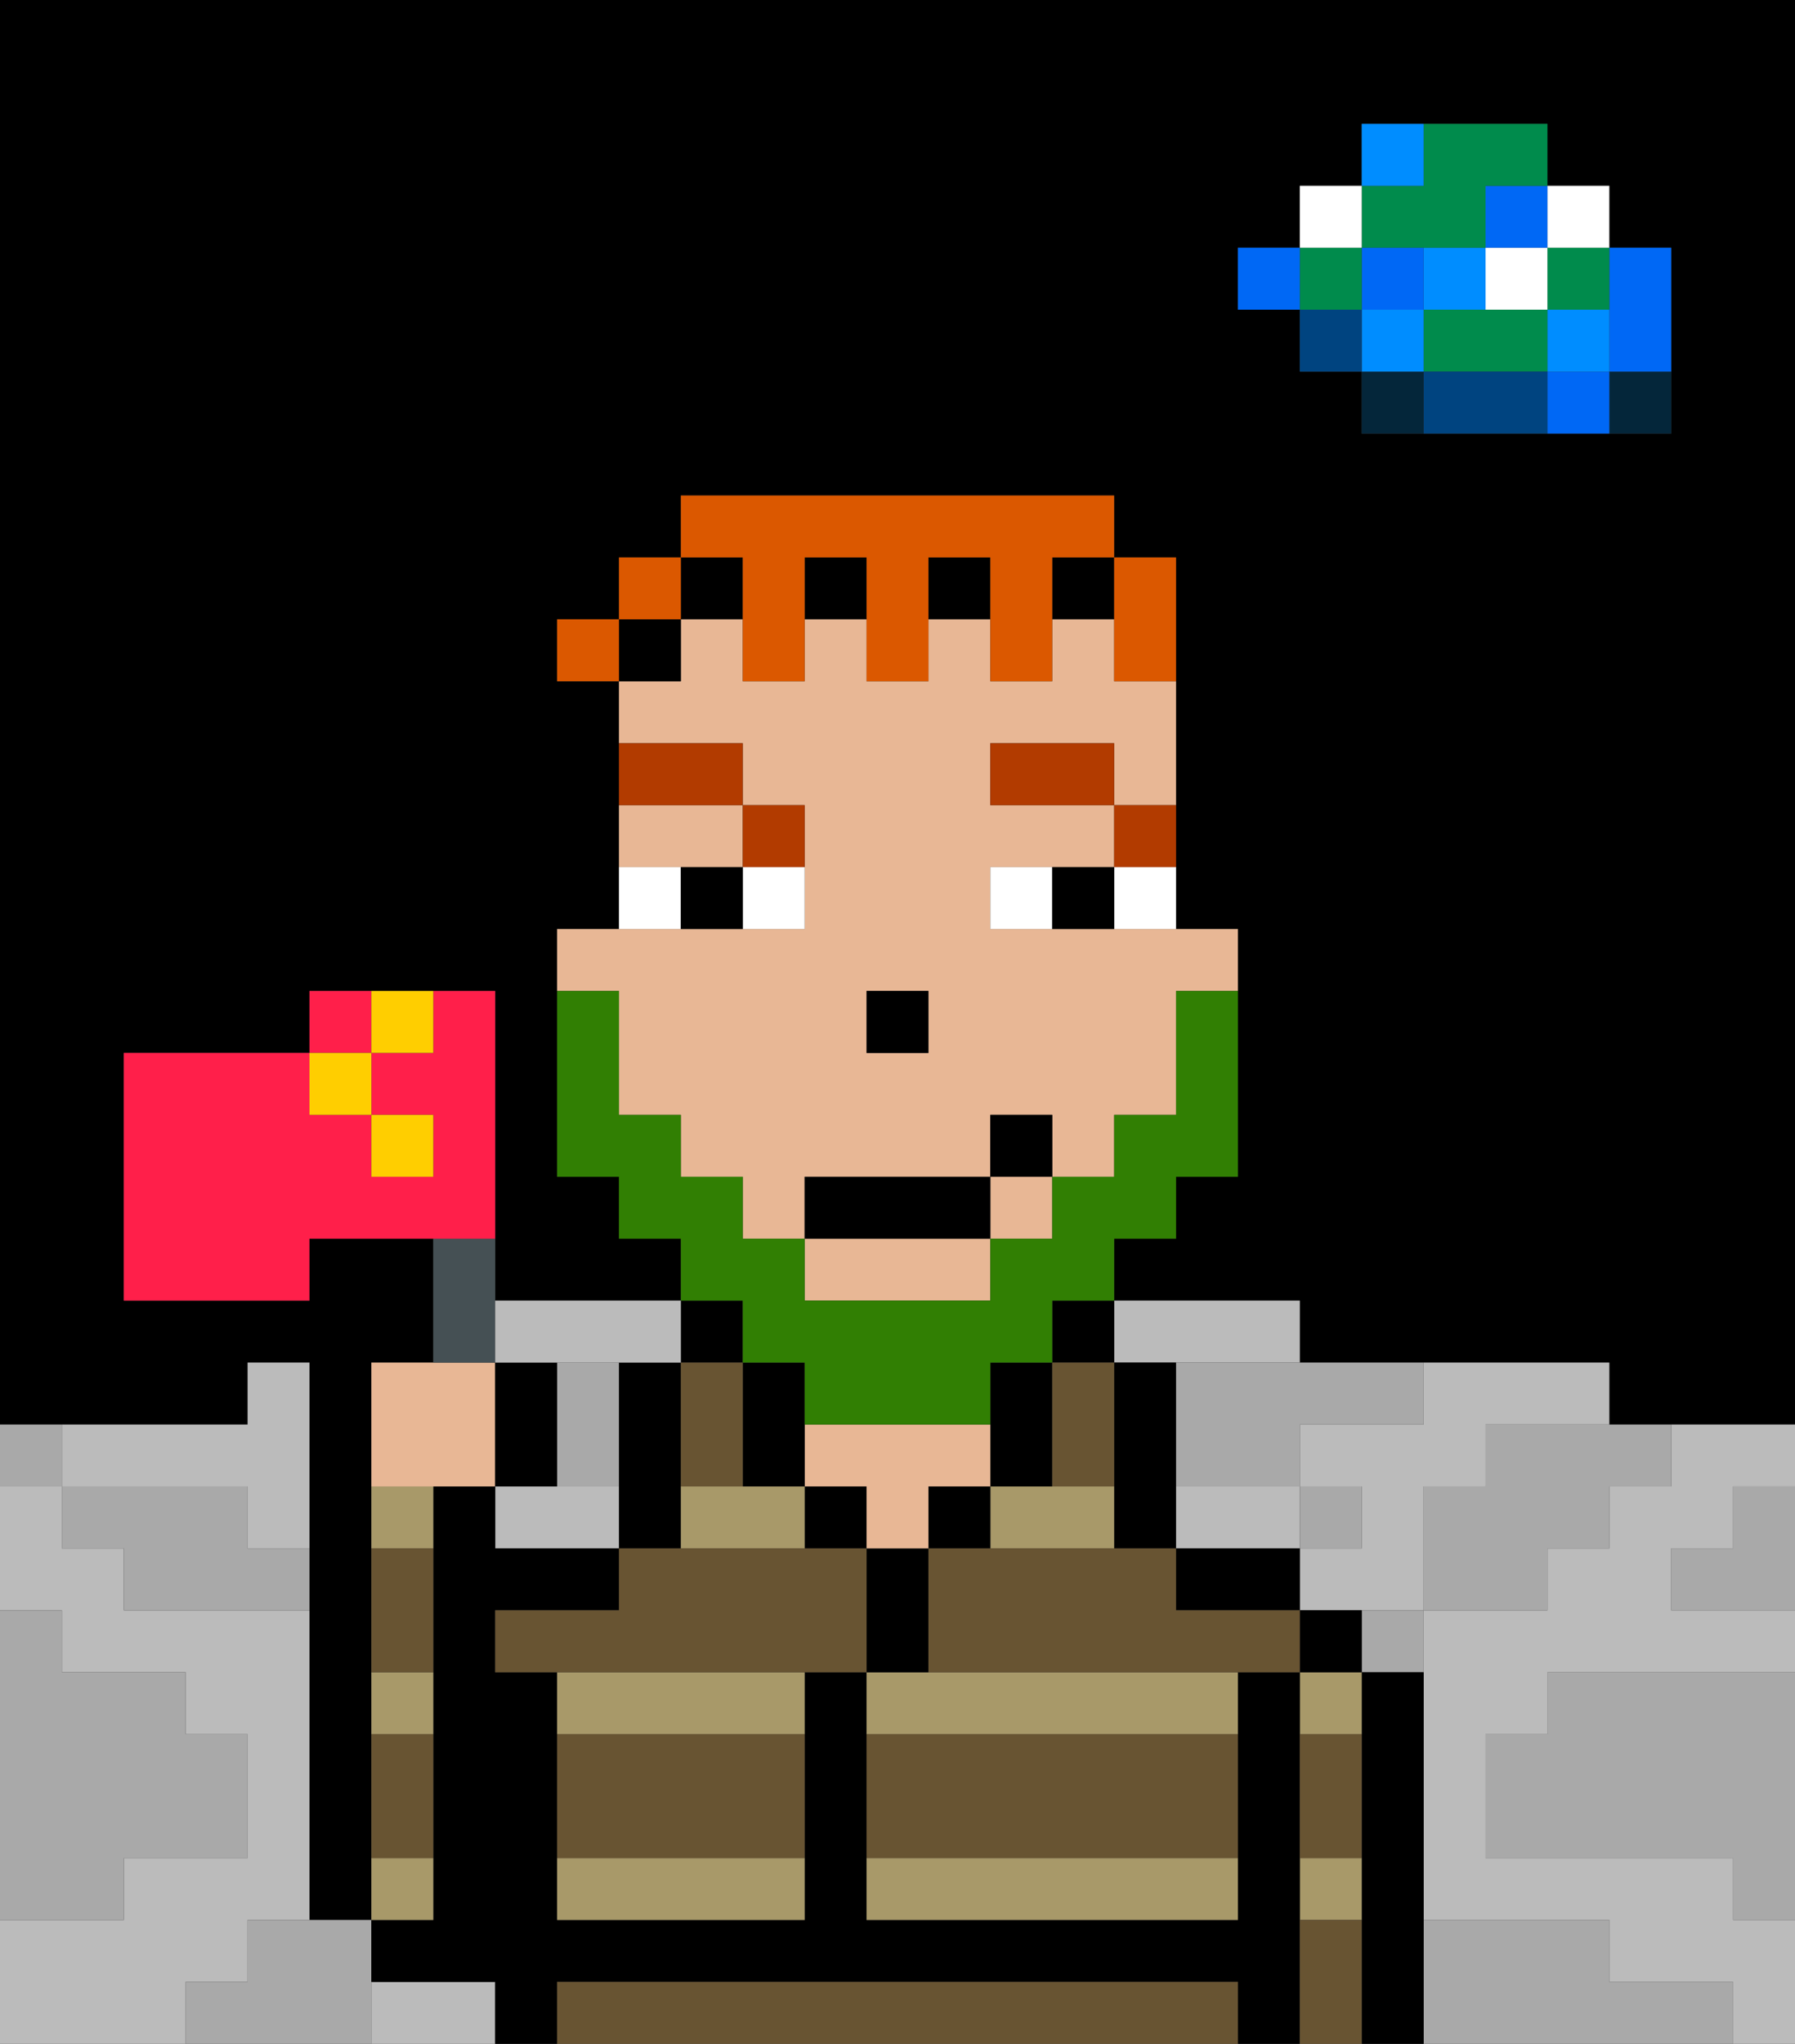 <svg xmlns="http://www.w3.org/2000/svg" viewBox="0 0 29 33"><rect x="0" y="0" width="29" height="33" fill="#333333" stroke="none"/><defs><style>polygon,rect,path{shape-rendering:crispedges;}polygon,rect,path{shape-rendering:crispedges;}.lb20-1{fill:#a9a9a9;}.lb20-2{fill:#000000;}.lb20-3{fill:#bbbbbb;}.lb20-4{fill:#04263a;}.lb20-5{fill:#0068f5;}.lb20-6{fill:#008dff;}.lb20-7{fill:#008b4c;}.lb20-8{fill:#ffffff;}.lb20-9{fill:#004480;}.lb20-10{fill:#a89969;}.lb20-11{fill:#e8b795;}.lb20-12{fill:#685432;}.lb20-13{fill:#317f03;}.lb20-14{fill:#b23b00;}.lb20-15{fill:#db5800;}.lb20-16{fill:#455054;}.lb20-17{fill:#ff1f4a;}.lb20-18{fill:#ffce00;}</style></defs><path class="lb20-1" d="M28,25H27v1h2V24H28Z"/><path class="lb20-2" d="M0,0V23H4V22H5v9H6V22H7V20H5v1H2V17H5V16H8v5h3V20H10V19H9V15h1V11H9V10h1V9h1V8h7V9h1v6h1v4H19v1H18v1h3v1h5v1h3V0H0ZM27,5V7H22V6H21V5H20V4h1V3h1V2h3V3h1V4h1Z"/><path class="lb20-1" d="M27,32H26V31H23v2h5V32Z"/><path class="lb20-1" d="M25,27v1H24v2h4v1h1V27H25Z"/><path class="lb20-3" d="M7,32H6v1H8V32Z"/><path class="lb20-3" d="M19,22h2V21H18v1Z"/><path class="lb20-3" d="M27,24H26v1H25v1H23v5h3v1h2v1h1V31H28V30H24V28h1V27h4V26H27V25h1V24h1V23H27Z"/><path class="lb20-3" d="M22,23H21v1h1v1H21v1h2V24h1V23h2V22H23v1Z"/><path class="lb20-3" d="M9,24H8v1h2V24Z"/><path class="lb20-3" d="M2,24H4v1H5V22H4v1H1v1Z"/><path class="lb20-3" d="M20,25h1V24H19v1Z"/><path class="lb20-3" d="M4,32V31H5V26H2V25H1V24H0v2H1v1H3v1H4v2H2v1H0v2H3V32Z"/><path class="lb20-4" d="M26,7h1V6H26Z"/><path class="lb20-5" d="M26,5V6h1V4H26Z"/><path class="lb20-5" d="M25,6V7h1V6Z"/><rect class="lb20-6" x="25" y="5" width="1" height="1"/><rect class="lb20-7" x="25" y="4" width="1" height="1"/><rect class="lb20-8" x="25" y="3" width="1" height="1"/><path class="lb20-1" d="M24,24H23v2h2V25h1V24h1V23H24Z"/><path class="lb20-7" d="M24,5H23V6h2V5Z"/><rect class="lb20-8" x="24" y="4" width="1" height="1"/><rect class="lb20-5" x="24" y="3" width="1" height="1"/><path class="lb20-9" d="M24,6H23V7h2V6Z"/><rect class="lb20-6" x="23" y="4" width="1" height="1"/><path class="lb20-1" d="M22,27h1V26H22Z"/><path class="lb20-4" d="M22,6V7h1V6Z"/><rect class="lb20-6" x="22" y="5" width="1" height="1"/><rect class="lb20-5" x="22" y="4" width="1" height="1"/><path class="lb20-7" d="M23,4h1V3h1V2H23V3H22V4Z"/><path class="lb20-6" d="M23,2H22V3h1Z"/><rect class="lb20-1" x="21" y="24" width="1" height="1"/><rect class="lb20-9" x="21" y="5" width="1" height="1"/><rect class="lb20-7" x="21" y="4" width="1" height="1"/><rect class="lb20-8" x="21" y="3" width="1" height="1"/><rect class="lb20-5" x="20" y="4" width="1" height="1"/><path class="lb20-1" d="M19,24h2V23h2V22H19Z"/><path class="lb20-1" d="M10,24V22H9v2Z"/><path class="lb20-1" d="M6,31H4v1H3v1H6V31Z"/><path class="lb20-1" d="M2,30H4V28H3V27H1V26H0v5H2Z"/><path class="lb20-1" d="M4,24H1v1H2v1H5V25H4Z"/><path class="lb20-1" d="M1,23H0v1H1Z"/><path class="lb20-2" d="M23,27H22v6h1V27Z"/><path class="lb20-10" d="M21,28h1V27H21Z"/><path class="lb20-10" d="M21,31h1V30H21Z"/><path class="lb20-2" d="M21,26v1h1V26Z"/><path class="lb20-2" d="M21,30V27H20v4H14V27H13v4H9V27H8V26h2V25H8V24H7v7H6v1H8v1H9V32H20v1h1V30Z"/><path class="lb20-2" d="M19,25v1h2V25H19Z"/><path class="lb20-2" d="M18,25h1V22H18v3Z"/><rect class="lb20-2" x="17" y="21" width="1" height="1"/><path class="lb20-10" d="M14,30v1h6V30H14Z"/><path class="lb20-10" d="M15,27H14v1h6V27H15Z"/><path class="lb20-10" d="M17,24H16v1h2V24Z"/><path class="lb20-2" d="M17,24V22H16v2Z"/><rect class="lb20-2" x="15" y="24" width="1" height="1"/><path class="lb20-2" d="M15,26V25H14v2h1Z"/><rect class="lb20-2" x="13" y="24" width="1" height="1"/><path class="lb20-11" d="M14,24v1h1V24h1V23H13v1Z"/><path class="lb20-2" d="M13,24V22H12v2Z"/><rect class="lb20-2" x="11" y="21" width="1" height="1"/><path class="lb20-2" d="M11,24V22H10v3h1Z"/><path class="lb20-10" d="M9,27v1h4V27H9Z"/><polygon class="lb20-10" points="12 24 11 24 11 25 13 25 13 24 12 24"/><path class="lb20-10" d="M9,30v1h4V30H9Z"/><path class="lb20-10" d="M7,30H6v1H7Z"/><path class="lb20-10" d="M7,27H6v1H7Z"/><path class="lb20-10" d="M7,24H6v1H7Z"/><path class="lb20-11" d="M12,14V13H10v1h2Z"/><path class="lb20-11" d="M10,17v1h1v1h1v1h1V19h3V18h1v1h1V18h1V16h1V15H16V14h2V13H16V12h2v1h1V11H18V10H17v1H16V10H15v1H14V10H13v1H12V10H11v1H10v1h2v1h1v2H9v1h1Zm4-1h1v1H14Z"/><rect class="lb20-11" x="16" y="19" width="1" height="1"/><path class="lb20-11" d="M13,21h3V20H13Z"/><rect class="lb20-2" x="11" y="9" width="1" height="1"/><rect class="lb20-2" x="13" y="9" width="1" height="1"/><rect class="lb20-2" x="15" y="9" width="1" height="1"/><rect class="lb20-2" x="17" y="9" width="1" height="1"/><rect class="lb20-2" x="10" y="10" width="1" height="1"/><rect class="lb20-2" x="14" y="16" width="1" height="1"/><path class="lb20-12" d="M19,32H9v1H20V32Z"/><path class="lb20-12" d="M14,28v2h6V28H14Z"/><path class="lb20-12" d="M9,30h4V28H9Z"/><path class="lb20-12" d="M13,25H10v1H8v1h6V25Z"/><path class="lb20-12" d="M20,26H19V25H15v2h6V26Z"/><path class="lb20-12" d="M7,28H6v2H7Z"/><path class="lb20-12" d="M7,25H6v2H7Z"/><path class="lb20-12" d="M21,31v2h1V31Z"/><path class="lb20-12" d="M21,29v1h1V28H21Z"/><path class="lb20-12" d="M12,24V22H11v2Z"/><path class="lb20-12" d="M18,24V22H17v2Z"/><path class="lb20-13" d="M12,22h1v1h3V22h1V21h1V20h1V19h1V16H19v2H18v1H17v1H16v1H13V20H12V19H11V18H10V16H9v3h1v1h1v1h1Z"/><path class="lb20-14" d="M18,14h1V13H18Z"/><rect class="lb20-14" x="16" y="12" width="2" height="1"/><path class="lb20-14" d="M13,14V13H12v1Z"/><path class="lb20-14" d="M12,12H10v1h2Z"/><path class="lb20-8" d="M11,14H10v1h1Z"/><path class="lb20-8" d="M12,15h1V14H12Z"/><path class="lb20-8" d="M18,15h1V14H18Z"/><path class="lb20-8" d="M16,14v1h1V14Z"/><path class="lb20-2" d="M11,14v1h1V14Z"/><path class="lb20-2" d="M17,14v1h1V14Z"/><rect class="lb20-2" x="13" y="19" width="3" height="1"/><rect class="lb20-2" x="16" y="18" width="1" height="1"/><path class="lb20-15" d="M18,11h1V9H18v2Z"/><path class="lb20-15" d="M12,10v1h1V9h1v2h1V9h1v2h1V9h1V8H11V9h1Z"/><rect class="lb20-15" x="10" y="9" width="1" height="1"/><rect class="lb20-15" x="9" y="10" width="1" height="1"/><path class="lb20-11" d="M8,24V22H6v2H8Z"/><path class="lb20-16" d="M8,21V20H7v2H8Z"/><path class="lb20-2" d="M9,22H8v2H9Z"/><path class="lb20-17" d="M8,16H7v1H6v1H7v1H6V18H5V17H2v4H5V20H8Z"/><path class="lb20-17" d="M6,16H5v1H6Z"/><rect class="lb20-18" x="5" y="17" width="1" height="1"/><path class="lb20-18" d="M7,17V16H6v1Z"/><path class="lb20-18" d="M6.8,19H7V18H6v1Z"/><path class="lb20-3" d="M9,22h2V21H8v1Z"/></svg>